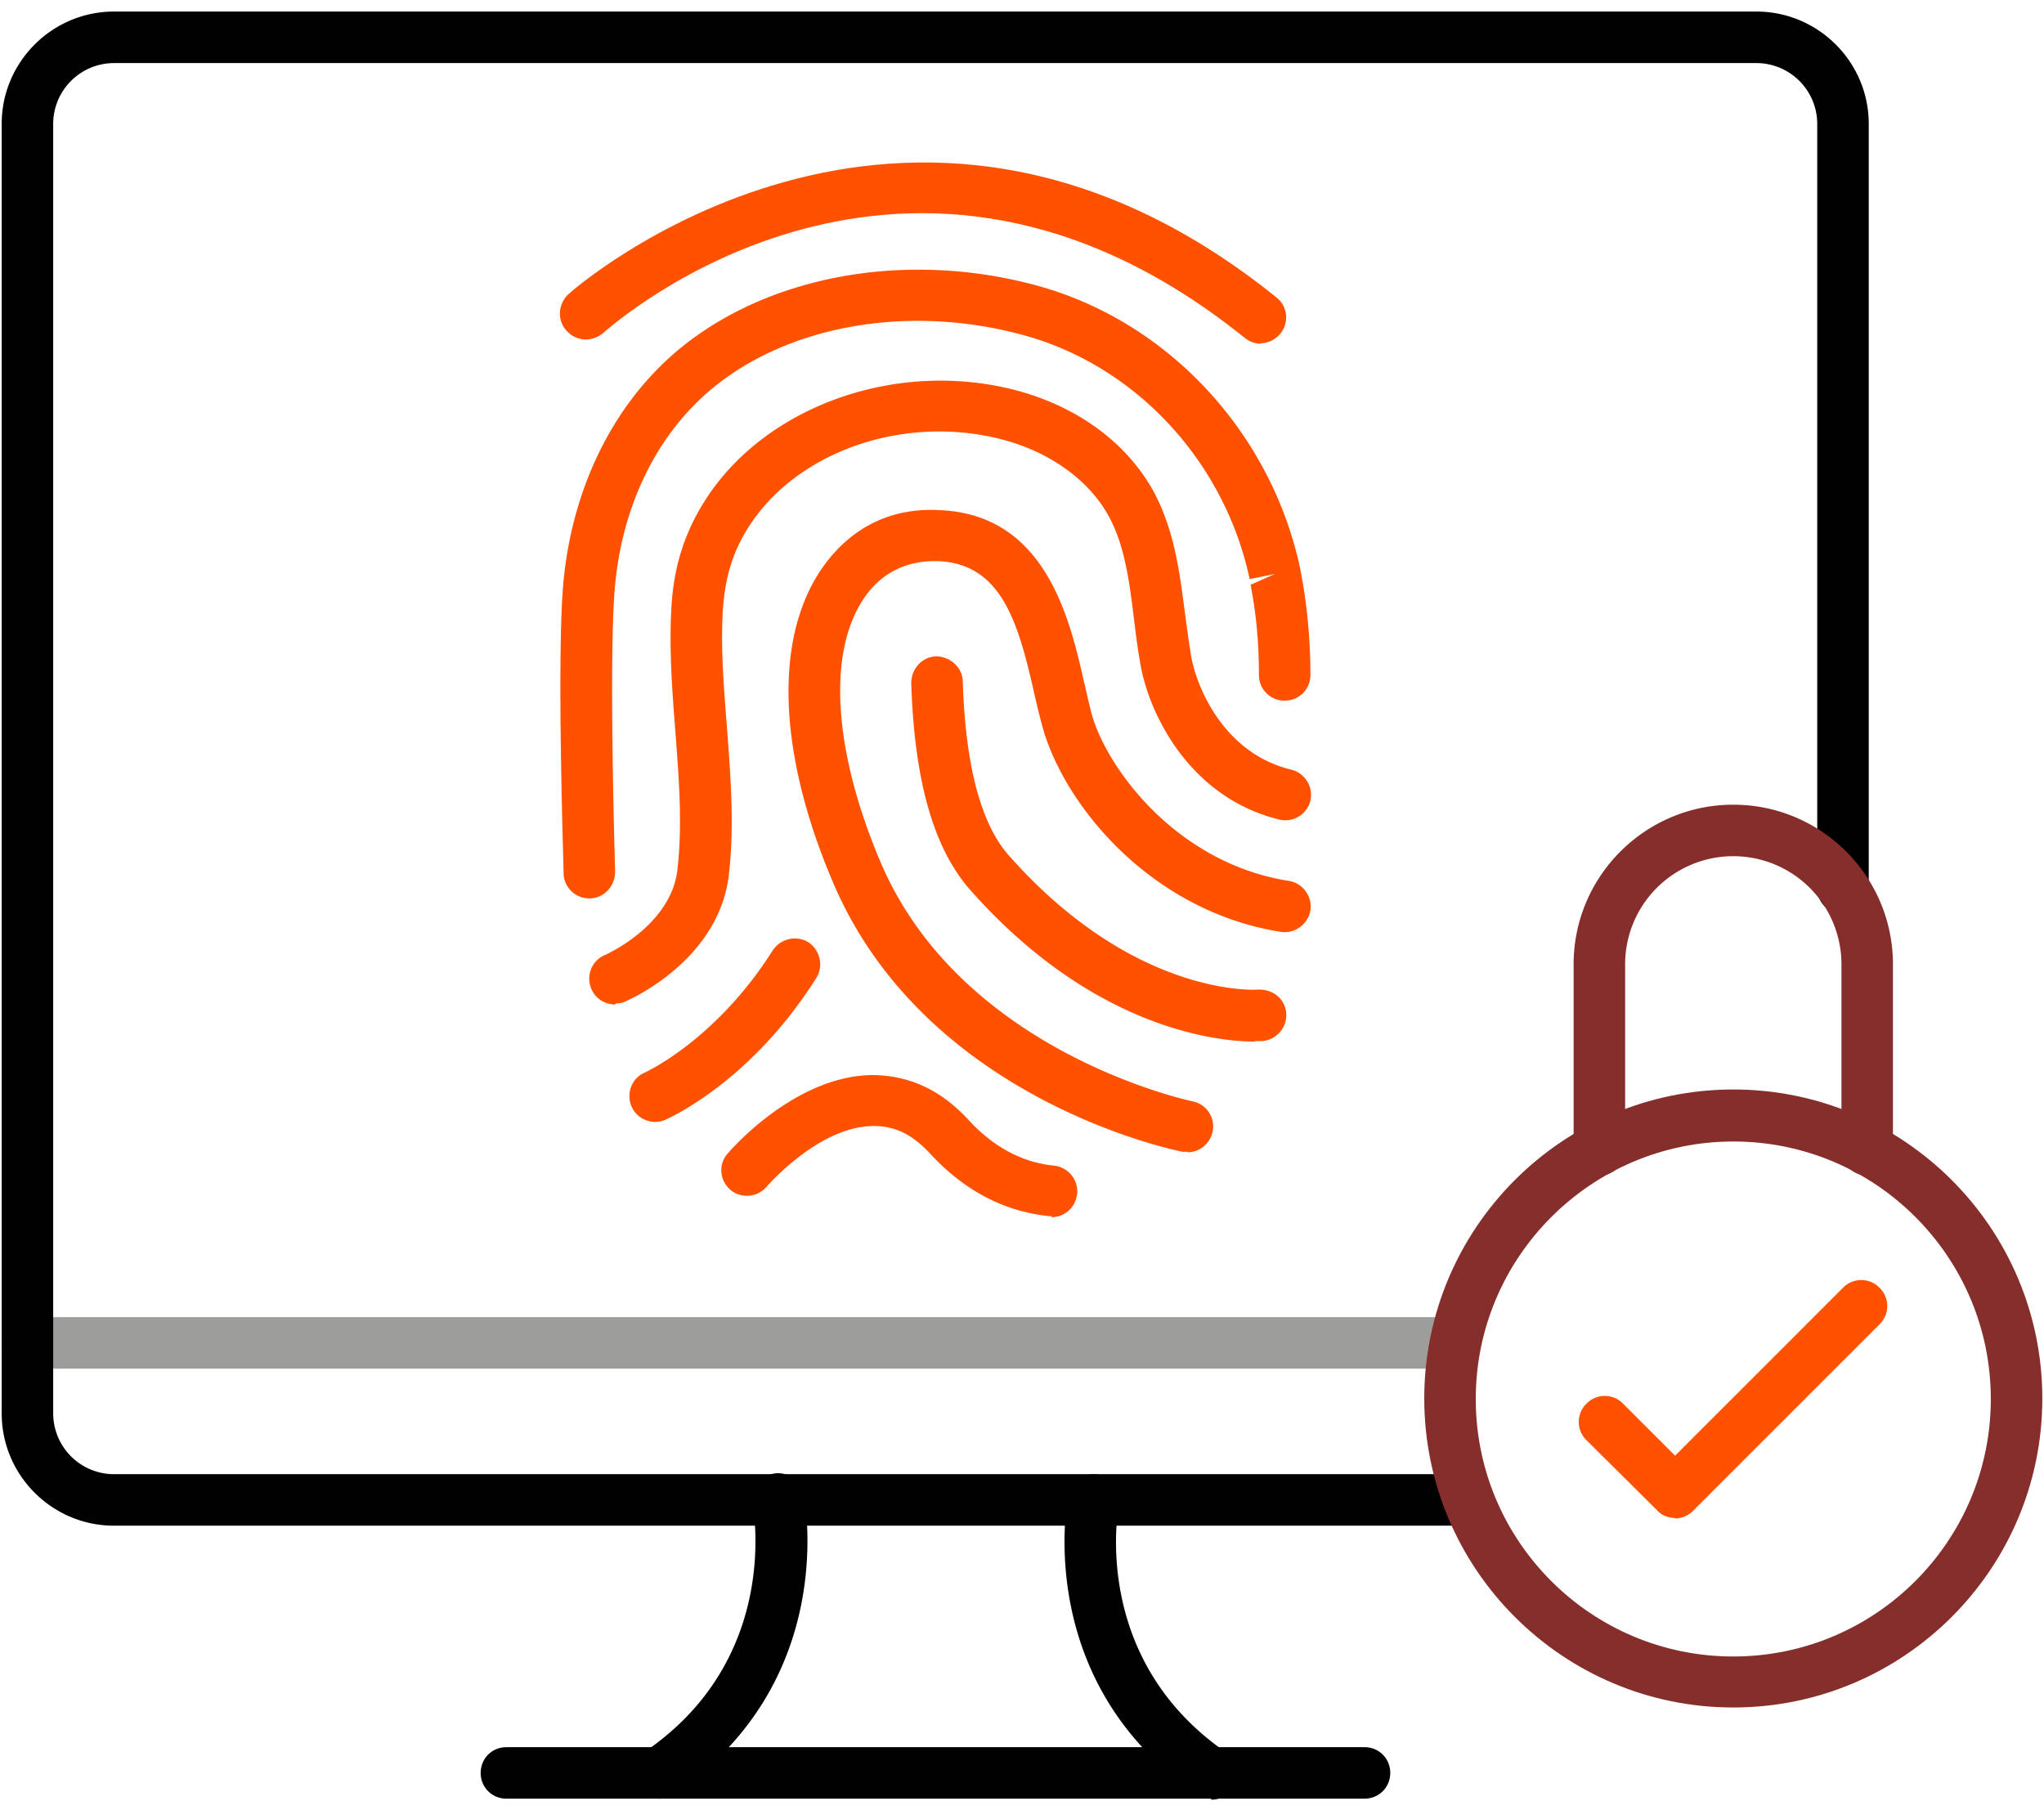<svg xmlns="http://www.w3.org/2000/svg" width="140" height="124" fill="none"><path fill="#9D9D9C" d="M99.316 93.75H1.914a1.747 1.747 0 0 1-1.763-1.763c0-.988.776-1.764 1.763-1.764h97.437c.988 0 1.764.776 1.764 1.764 0 .987-.776 1.763-1.764 1.763h-.035Z"/><path fill="#FF5100" d="M114.732 103.98c-.459 0-.917-.177-1.235-.529l-4.833-4.798a1.747 1.747 0 0 1 0-2.505 1.747 1.747 0 0 1 2.505 0l3.563 3.563 11.5-11.5a1.747 1.747 0 0 1 2.505 0c.706.705.706 1.799 0 2.505l-12.77 12.77a1.772 1.772 0 0 1-1.235.529v-.035Z"/><path fill="#010101" d="M99.316 104.509H7.806c-4.234 0-7.69-3.457-7.69-7.69V8.482c0-4.233 3.456-7.69 7.69-7.69h112.5c4.233 0 7.69 3.457 7.69 7.69v52.352c0 .988-.776 1.764-1.764 1.764a1.747 1.747 0 0 1-1.764-1.764V8.483a4.17 4.17 0 0 0-4.162-4.162H7.806a4.17 4.17 0 0 0-4.163 4.162v88.335a4.17 4.17 0 0 0 4.163 4.163h91.51c.987 0 1.763.776 1.763 1.764s-.776 1.764-1.763 1.764Z"/><path fill="#010101" d="M82.947 123.207c-.353 0-.706-.106-.988-.318-11.183-7.69-8.89-20.002-8.784-20.496.176-.953 1.129-1.552 2.081-1.376a1.745 1.745 0 0 1 1.376 2.081c-.07.424-1.905 10.548 7.338 16.934a1.766 1.766 0 0 1 .459 2.469c-.353.494-.883.776-1.447.776l-.035-.07ZM45.2 123.207a1.73 1.73 0 0 1-1.447-.776 1.767 1.767 0 0 1 .46-2.47c9.242-6.35 7.407-16.474 7.337-16.933-.176-.952.423-1.87 1.41-2.081a1.79 1.79 0 0 1 2.082 1.376c.106.529 2.4 12.805-8.784 20.496a1.82 1.82 0 0 1-.988.317l-.07.071Z"/><path fill="#010101" d="M93.46 123.207H34.687a1.746 1.746 0 0 1-1.764-1.763c0-.988.776-1.764 1.764-1.764H93.46c.987 0 1.763.776 1.763 1.764 0 .987-.776 1.763-1.763 1.763Z"/><path fill="#FF5100" d="M86.369 23.548c-.388 0-.776-.141-1.094-.388-23.142-18.662-43.109-1.094-43.956-.353-.74.635-1.834.6-2.504-.141-.67-.706-.6-1.835.105-2.505.212-.212 23.002-20.355 48.507.212.776.6.882 1.728.282 2.469-.353.423-.846.67-1.376.67l.036.036Z"/><path fill="#FF5100" d="M40.367 61.54c-.953 0-1.729-.74-1.764-1.692 0-.6-.494-15.1 0-20.109.6-6.032 3.104-11.394 7.09-15.098 6.14-5.68 16.193-7.656 25.577-5.01 8.82 2.505 15.804 10.054 17.78 19.297l.212 1.164c.317 1.976.493 4.022.493 6.139 0 .987-.776 1.763-1.763 1.763a1.747 1.747 0 0 1-1.764-1.764c0-1.904-.141-3.774-.459-5.538l-.106-.635 1.658-.74-1.728.352c-1.694-7.973-7.69-14.5-15.276-16.651-8.22-2.328-16.968-.67-22.224 4.198-3.352 3.104-5.468 7.655-5.962 12.84-.459 4.763 0 19.474 0 19.65 0 .988-.741 1.8-1.694 1.835h-.07Z"/><path fill="#FF5100" d="M42.13 68.808c-.67 0-1.34-.388-1.622-1.058-.388-.882 0-1.94.917-2.329.036 0 4.551-2.01 4.974-5.856.353-3.069.106-6.173-.14-9.454-.212-2.716-.424-5.503-.283-8.29.141-3.034.953-5.503 2.505-7.832 4.198-6.28 13.052-9.348 21.06-7.267 4.587 1.2 8.185 4.022 9.878 7.761 1.094 2.434 1.411 4.974 1.729 7.408.14 1.059.282 2.117.458 3.175.459 2.329 2.4 6.597 6.844 7.656a1.787 1.787 0 0 1 1.305 2.116 1.77 1.77 0 0 1-2.116 1.306c-6.21-1.517-8.89-7.268-9.49-10.443-.212-1.129-.353-2.257-.494-3.422-.282-2.293-.564-4.48-1.446-6.385-1.235-2.716-4.057-4.868-7.55-5.785-6.596-1.729-13.864.705-17.25 5.785-1.2 1.8-1.764 3.634-1.905 6.033-.141 2.575.07 5.115.282 7.831.247 3.316.53 6.703.141 10.125-.67 5.926-6.844 8.608-7.09 8.714a1.529 1.529 0 0 1-.671.14l-.035.071Z"/><path fill="#FF5100" d="M44.882 76.85c-.67 0-1.34-.387-1.622-1.057-.388-.882 0-1.94.917-2.329.07-.035 4.868-2.222 8.749-8.36.529-.812 1.622-1.059 2.434-.565.811.53 1.058 1.623.564 2.434-4.515 7.162-10.124 9.631-10.371 9.737a1.58 1.58 0 0 1-.706.14h.035ZM72.046 83.307h-.176c-3.105-.318-5.821-1.764-8.114-4.234-1.235-1.34-2.434-1.975-4.022-1.94-3.704.07-7.196 4.128-7.232 4.163-.635.74-1.764.811-2.47.211-.74-.635-.846-1.728-.21-2.469.176-.212 4.55-5.291 9.842-5.397 2.575 0 4.762.987 6.702 3.104 1.694 1.834 3.67 2.893 5.856 3.105a1.773 1.773 0 0 1 1.553 1.94c-.106.917-.847 1.587-1.764 1.587l.035-.07ZM85.945 71.349c-2.293 0-10.936-.706-19.508-10.407-2.505-2.858-3.81-7.48-4.022-14.147 0-.987.741-1.799 1.694-1.834.952 0 1.799.74 1.834 1.693.177 5.75 1.235 9.772 3.14 11.924 8.537 9.666 16.792 9.243 17.145 9.207 1.023 0 1.799.67 1.87 1.623.07.953-.636 1.8-1.623 1.905h-.565l.035.035Z"/><path fill="#FF5100" d="M81.36 78.898h-.353c-.706-.141-17.604-3.634-23.919-18.38-3.81-8.89-4.092-16.757-.81-21.554 1.869-2.717 4.62-4.198 8.007-4.022 7.373.247 8.996 7.514 9.984 11.853.246 1.023.423 1.94.67 2.646 1.305 3.74 5.962 9.736 13.335 10.9.952.142 1.623 1.059 1.481 2.011-.14.953-1.093 1.623-2.01 1.482-8.326-1.305-14.182-7.796-16.087-13.229-.282-.811-.53-1.87-.811-3.07-1.13-5.079-2.329-8.96-6.668-9.1-2.116-.036-3.81.81-4.974 2.504-2.575 3.74-2.117 10.548 1.129 18.168 5.574 13.017 21.202 16.298 21.343 16.334a1.745 1.745 0 0 1 1.376 2.08 1.768 1.768 0 0 1-1.729 1.412l.035-.035Z"/><path fill="#852E2C" d="M118.718 116.962c-11.677 0-21.166-9.49-21.166-21.167 0-11.676 9.489-21.166 21.166-21.166s21.167 9.49 21.167 21.166c0 11.677-9.49 21.167-21.167 21.167Zm0-38.77c-9.701 0-17.639 7.902-17.639 17.639 0 9.736 7.903 17.638 17.639 17.638 9.737 0 17.639-7.902 17.639-17.638 0-9.737-7.902-17.64-17.639-17.64Z"/><path fill="#852E2C" d="M127.89 80.52a1.746 1.746 0 0 1-1.763-1.763v-12.7a7.408 7.408 0 0 0-7.409-7.408 7.407 7.407 0 0 0-7.408 7.408v12.7c0 .988-.776 1.764-1.764 1.764a1.747 1.747 0 0 1-1.764-1.764v-12.7c0-6.032 4.904-10.936 10.936-10.936 6.033 0 10.936 4.904 10.936 10.936v12.7c0 .988-.776 1.764-1.764 1.764Z"/></svg>